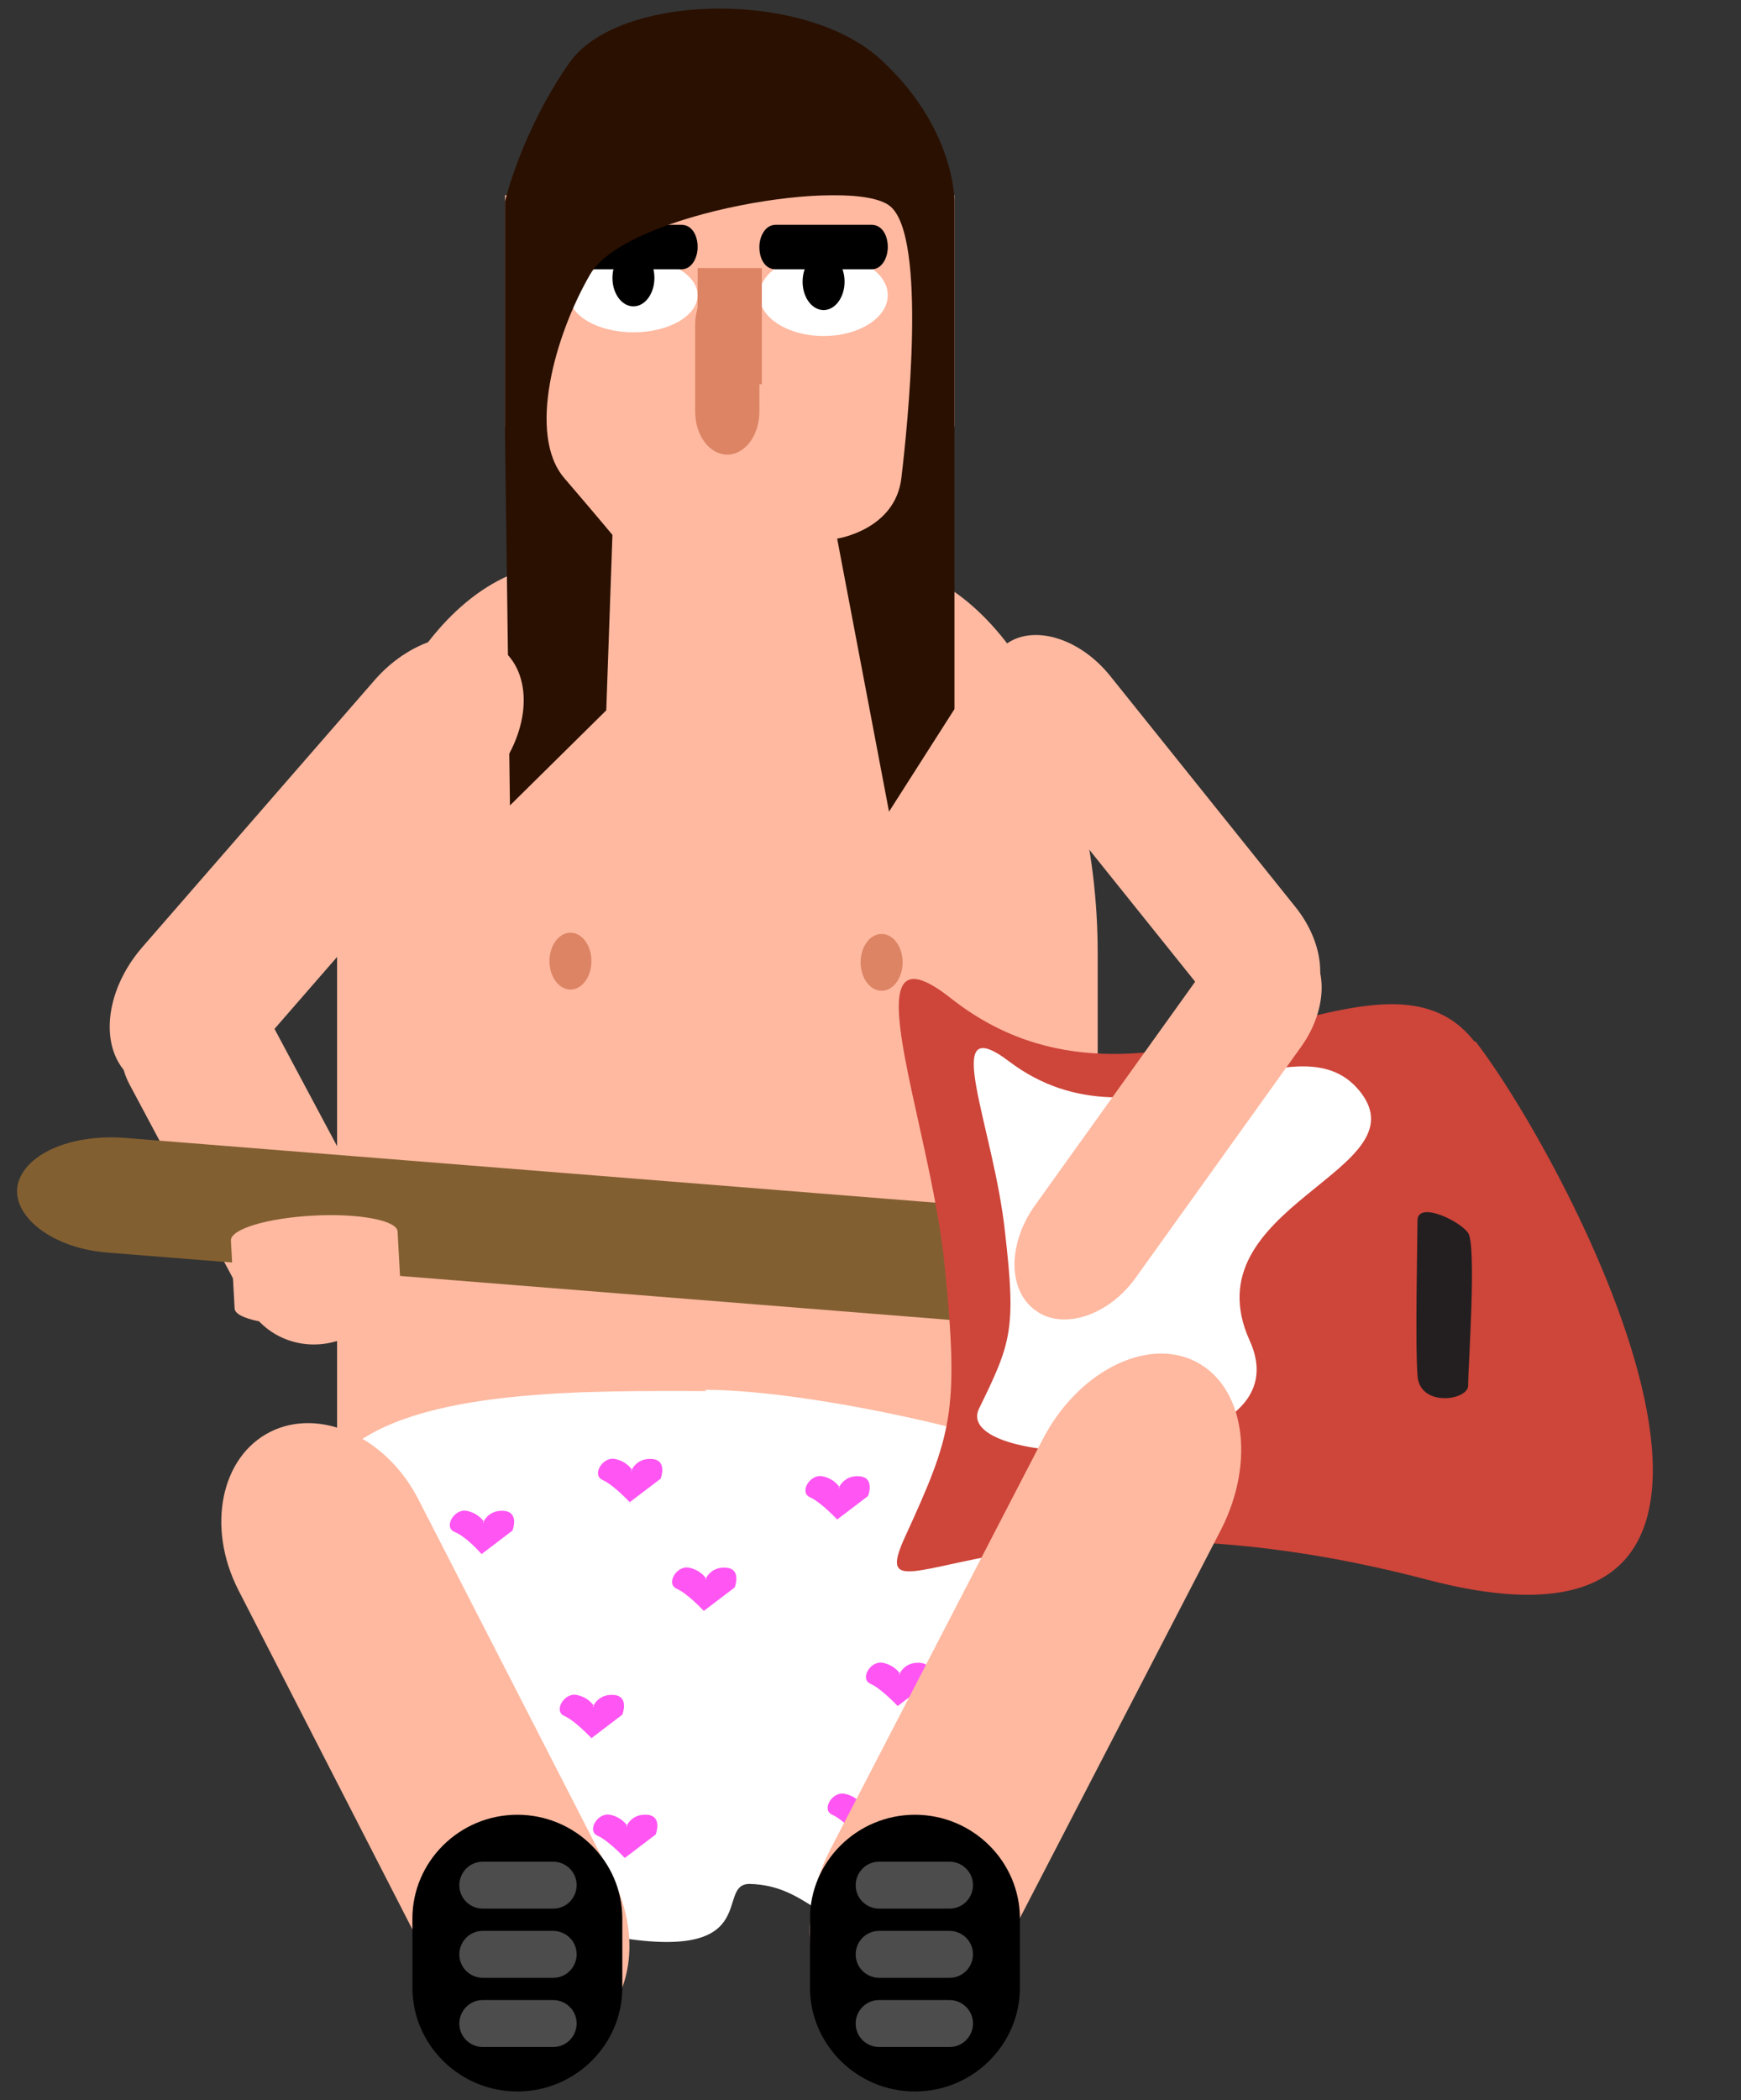 <?xml version="1.0" encoding="UTF-8"?>
<svg width="141px" height="170px" xmlns="http://www.w3.org/2000/svg" viewBox="0 0 141 170">
  <rect x="0" y="0" width="141" height="170" fill="#333333" stroke="none"/>
  <defs>
    <style>
      .f,
      .g,
      .h {
        fill: #fff;
      }

      .i {
        fill: #ffb9a0;
      }

      .i,
      .g,
      .h,
      .j,
      .k,
      .l,
      .m,
      .n,
      .o,
      .p,
      .q {
        fill-rule: evenodd;
      }

      .h {
        isolation: isolate;
        opacity: .3;
      }

      .j {
        fill: #2a1000;
      }

      .k {
        fill: #feb9a0;
      }

      .r,
      .o {
        fill: #dc8464;
      }

      .l {
        fill: #231f20;
      }

      .m {
        fill: #ff55f3;
      }

      .n {
        fill: #ce453a;
      }

      .p {
        fill: #825f31;
      }
    </style>
  </defs>
  <g id="a">
    <path class="k"
      d="m45.8,45.6h24.6c10.1,0,18.5,14.2,18.5,31.6v42.1c0,17.4-8.3,31.6-18.5,31.6h-24.6c-10.1,0-18.5-14.2-18.5-31.6v-42.1c0-17.4,8.3-31.6,18.5-31.6Z" />
    <path class="k" d="m40.9,15.8h36.4v18.7s-5.8,16.7-18.6,16.7-17.8-16.7-17.8-16.7V15.8Z" />
    <path class="i"
      d="m52.9,39.2h12.1c1.4,0,2.6,1.5,2.6,3.5h0c0,2-1.2,3.5-2.6,3.5h-12.1c-1.4,0-2.6-1.5-2.6-3.5h0c0-2,1.2-3.5,2.6-3.5Z" />
    <ellipse class="f" cx="66.7" cy="23.9" rx="5.2" ry="3.3" />
    <ellipse cx="66.7" cy="22.8" rx="1.7" ry="2.3" />
    <ellipse class="r" cx="71.4" cy="77.9" rx="1.7" ry="2.3" />
    <ellipse class="r" cx="46.2" cy="77.8" rx="1.7" ry="2.3" />
    <ellipse class="f" cx="51.3" cy="23.9" rx="5.2" ry="3" />
    <ellipse cx="51.3" cy="22.5" rx="1.7" ry="2.3" />
    <path class="q"
      d="m47.4,18.2h7.8c.8,0,1.3.8,1.3,1.8h0c0,.9-.5,1.8-1.3,1.8h-7.8c-.8,0-1.3-.8-1.3-1.8h0c0-.9.5-1.8,1.3-1.8Z" />
    <path class="q"
      d="m62.8,18.2h7.8c.8,0,1.3.8,1.3,1.8h0c0,.9-.5,1.8-1.3,1.8h-7.8c-.8,0-1.3-.8-1.3-1.8h0c0-.9.5-1.8,1.3-1.8Z" />
    <path class="o"
      d="m58.9,22.8h0c1.4,0,2.6,1.5,2.6,3.5v7c0,2-1.2,3.5-2.6,3.5h0c-1.4,0-2.6-1.5-2.6-3.5v-7c0-2,1.2-3.5,2.6-3.5Z" />
    <rect class="r" x="56.5" y="21.7" width="5.2" height="9.4" />
    <path class="j"
      d="m40.9,35v-18.7s1.3-5.6,5.2-11.2,18.8-6,25.1-.4c6.2,5.6,6.1,11.6,6.1,11.6v41.1l-5.3,8.3-4.2-22.1s4.7-.7,5.2-4.9,2.1-19.5-.9-22c-3-2.5-21.4.5-24.3,5.5s-5.1,13-2.1,16.5,3.9,4.6,3.9,4.6l-.5,14.2-7.8,7.7s-.4-30.1-.4-30.1Z" />
    <path class="g"
      d="m57.2,112.6c-9.3,0-23.6-.3-29.3,5-5.7,5.3-2.1,12.3-2.1,17.4,0,10.3,9.7,19,23,21.6,13.3,2.6,9-4.1,11.9-4.1h0c4.9.1,6,4.2,10,2.7,10.5-3.6,17.8-11.3,17.8-20.2s8.2-9.9,3.2-13.9c-5-4-25.3-8.6-34.6-8.6" />
    <path class="m"
      d="m39.2,123.2s-.4-.7-1.4-.9-1.9,1.3-1,1.7c1,.4,2.2,1.8,2.2,1.8l2.5-1.9s.6-1.5-.7-1.6-1.7,1-1.7,1h0Z" />
    <path class="m" d="m51.2,119s-.4-.7-1.4-.9-1.9,1.3-1,1.7,2.2,1.8,2.2,1.8l2.5-1.9s.6-1.5-.7-1.6-1.7,1-1.7,1h0Z" />
    <path class="m" d="m57.2,127.8s-.4-.7-1.4-.9-1.9,1.3-1,1.7,2.2,1.8,2.2,1.8l2.5-1.9s.6-1.5-.7-1.6-1.7,1-1.7,1h0Z" />
    <path class="m" d="m68,120.4s-.4-.7-1.4-.9-1.9,1.3-1,1.7,2.2,1.8,2.2,1.8l2.5-1.9s.6-1.5-.7-1.6-1.7,1-1.7,1h0Z" />
    <path class="m" d="m84.3,128.4s-.4-.7-1.4-.9-1.9,1.3-1,1.7,2.2,1.8,2.2,1.8l2.5-1.9s.6-1.5-.7-1.6-1.7,1-1.7,1h0Z" />
    <path class="m" d="m72.9,135.5s-.4-.7-1.4-.9-1.9,1.3-1,1.7,2.2,1.8,2.2,1.8l2.5-1.9s.6-1.5-.7-1.6-1.7,1-1.7,1h0Z" />
    <path class="m" d="m48.1,138.1s-.4-.7-1.4-.9-1.9,1.3-1,1.7,2.2,1.8,2.2,1.8l2.5-1.9s.6-1.5-.7-1.6-1.7,1-1.7,1h0Z" />
    <path class="m"
      d="m33.3,133.9s-.4-.7-1.4-.9-1.9,1.3-1,1.7c1,.4,2.2,1.8,2.2,1.8l2.5-1.9s.6-1.5-.7-1.6-1.7,1-1.7,1h0Z" />
    <path class="m" d="m50.8,147.8s-.4-.7-1.4-.9-1.9,1.3-1,1.7,2.2,1.8,2.2,1.8l2.5-1.9s.6-1.5-.7-1.6-1.7,1-1.7,1h0Z" />
    <path class="m" d="m69.8,146.1s-.4-.7-1.4-.9-1.9,1.3-1,1.7,2.2,1.8,2.2,1.8l2.5-1.9s.6-1.5-.7-1.6-1.7,1-1.7,1h0Z" />
  </g>
  <g id="b">
    <path class="k"
      d="m10.6,87.2h0c-2.6-2.2-2.2-6.9.9-10.5l18.8-21.6c3.1-3.6,7.8-4.7,10.4-2.5h0c2.6,2.2,2.2,6.9-.9,10.5l-18.8,21.6c-3.1,3.6-7.8,4.7-10.4,2.5Z" />
    <path class="k"
      d="m28.4,108.1h0c-3.1,1.6-6.8.5-8.4-2.5l-9.5-17.8c-1.6-3-.4-6.6,2.7-8.2h0c3.1-1.6,6.8-.5,8.4,2.5l9.5,17.8c1.6,3,.4,6.6-2.7,8.2Z" />
  </g>
  <g id="c">
    <path class="p"
      d="m126.3,106.1h0c-.4,2.6-4.2,4.3-8.6,4l-108.9-8.7c-4.4-.3-7.7-2.8-7.4-5.3h0c.4-2.6,4.2-4.3,8.6-4l108.9,8.7c4.4.3,7.7,2.8,7.4,5.3Z" />
    <path class="n"
      d="m119.5,84.3c7.7,10,30,52.4-3.8,43.6-33.8-8.9-46.2,4.8-42.4-3.5s4.4-10.1,3.2-22c-1.2-11.9-8-28.3.5-21.6,16.1,12.7,34.6-6.5,42.4,3.5Z" />
    <path class="g"
      d="m110.1,88.3c5.3,6.5-13.8,9.3-8.9,20.2,5,10.9-24.5,10.8-21.9,5.5s3-6.4,2.1-14.2c-.9-8.6-5.4-18.2.3-13.9,10.8,8.2,23.1-4.1,28.4,2.4Z" />
    <path class="l" d="m118.9,112.1c0-1.3.7-11.3,0-12.3s-4.1-2.6-4.1-1-.2,9.9,0,12.5c.1,2.6,4,2.1,4.1.9Z" />
  </g>
  <g id="d">
    <path class="k"
      d="m96.8,110.2h0c4,2,4.9,8.1,2.1,13.6l-17.2,33.2c-2.8,5.5-8.4,8.4-12.4,6.4h0c-4-2-4.9-8.1-2.1-13.6l17.2-33.2c2.8-5.5,8.4-8.4,12.4-6.4Z" />
    <path class="k"
      d="m21.9,115.9h0c4-2,9.4.4,12,5.5l15.7,30.6c2.6,5.1,1.4,10.8-2.6,12.8h0c-4,2-9.4-.4-12-5.5l-15.7-30.6c-2.6-5.1-1.4-10.8,2.6-12.8Z" />
    <path class="k"
      d="m105.4,82.1h0c-2.2,1.7-6,.6-8.5-2.5l-15-18.7c-2.5-3.1-2.7-7-.5-8.7h0c2.2-1.7,6-.6,8.5,2.5l15,18.7c2.5,3.1,2.7,7,.5,8.7Z" />
    <path class="k"
      d="m105.3,76.2h0c2.3,1.6,2.3,5.4.1,8.5l-13.4,18.7c-2.2,3.1-5.9,4.3-8.1,2.7h0c-2.3-1.6-2.3-5.4-.1-8.5l13.4-18.7c2.2-3.1,5.9-4.3,8.1-2.7Z" />
    <path class="k"
      d="m25.8,107.2h0c-3.7.2-6.8-.4-6.8-1.3l-.3-5.5c0-.9,2.9-1.8,6.7-2h0c3.7-.2,6.8.4,6.8,1.3l.3,5.5c0,.9-2.9,1.8-6.7,2Z" />
  </g>
  <g id="e">
    <path class="q"
      d="m41.9,146.9h0c4.7,0,8.5,3.8,8.5,8.4v5.6c0,4.6-3.8,8.4-8.5,8.4h0c-4.7,0-8.5-3.8-8.5-8.4v-5.6c0-4.6,3.8-8.4,8.5-8.4Z" />
    <path class="h"
      d="m39.1,150.7h5.7c1,0,1.9.8,1.9,1.9h0c0,1-.8,1.9-1.9,1.9h-5.7c-1,0-1.9-.8-1.9-1.9h0c0-1,.8-1.9,1.9-1.9Z" />
    <path class="h"
      d="m39.1,156.3h5.7c1,0,1.9.8,1.9,1.9h0c0,1-.8,1.9-1.9,1.9h-5.7c-1,0-1.9-.8-1.9-1.9h0c0-1,.8-1.9,1.9-1.9Z" />
    <path class="h"
      d="m39.1,161.9h5.7c1,0,1.9.8,1.9,1.9h0c0,1-.8,1.9-1.9,1.9h-5.7c-1,0-1.9-.8-1.9-1.9h0c0-1,.8-1.9,1.9-1.9Z" />
    <path class="q"
      d="m74.1,146.9h0c4.7,0,8.5,3.8,8.5,8.4v5.6c0,4.6-3.8,8.4-8.5,8.4h0c-4.7,0-8.5-3.8-8.5-8.4v-5.6c0-4.6,3.8-8.4,8.5-8.4Z" />
    <path class="h"
      d="m71.2,150.7h5.7c1,0,1.9.8,1.9,1.9h0c0,1-.8,1.9-1.9,1.9h-5.7c-1,0-1.9-.8-1.9-1.9h0c0-1,.8-1.9,1.9-1.9Z" />
    <path class="h"
      d="m71.2,156.3h5.7c1,0,1.9.8,1.9,1.9h0c0,1-.8,1.9-1.9,1.9h-5.7c-1,0-1.9-.8-1.9-1.9h0c0-1,.8-1.9,1.9-1.9Z" />
    <path class="h"
      d="m71.2,161.9h5.7c1,0,1.9.8,1.9,1.9h0c0,1-.8,1.9-1.9,1.9h-5.7c-1,0-1.9-.8-1.9-1.9h0c0-1,.8-1.9,1.9-1.9Z" />
  </g>
</svg>
